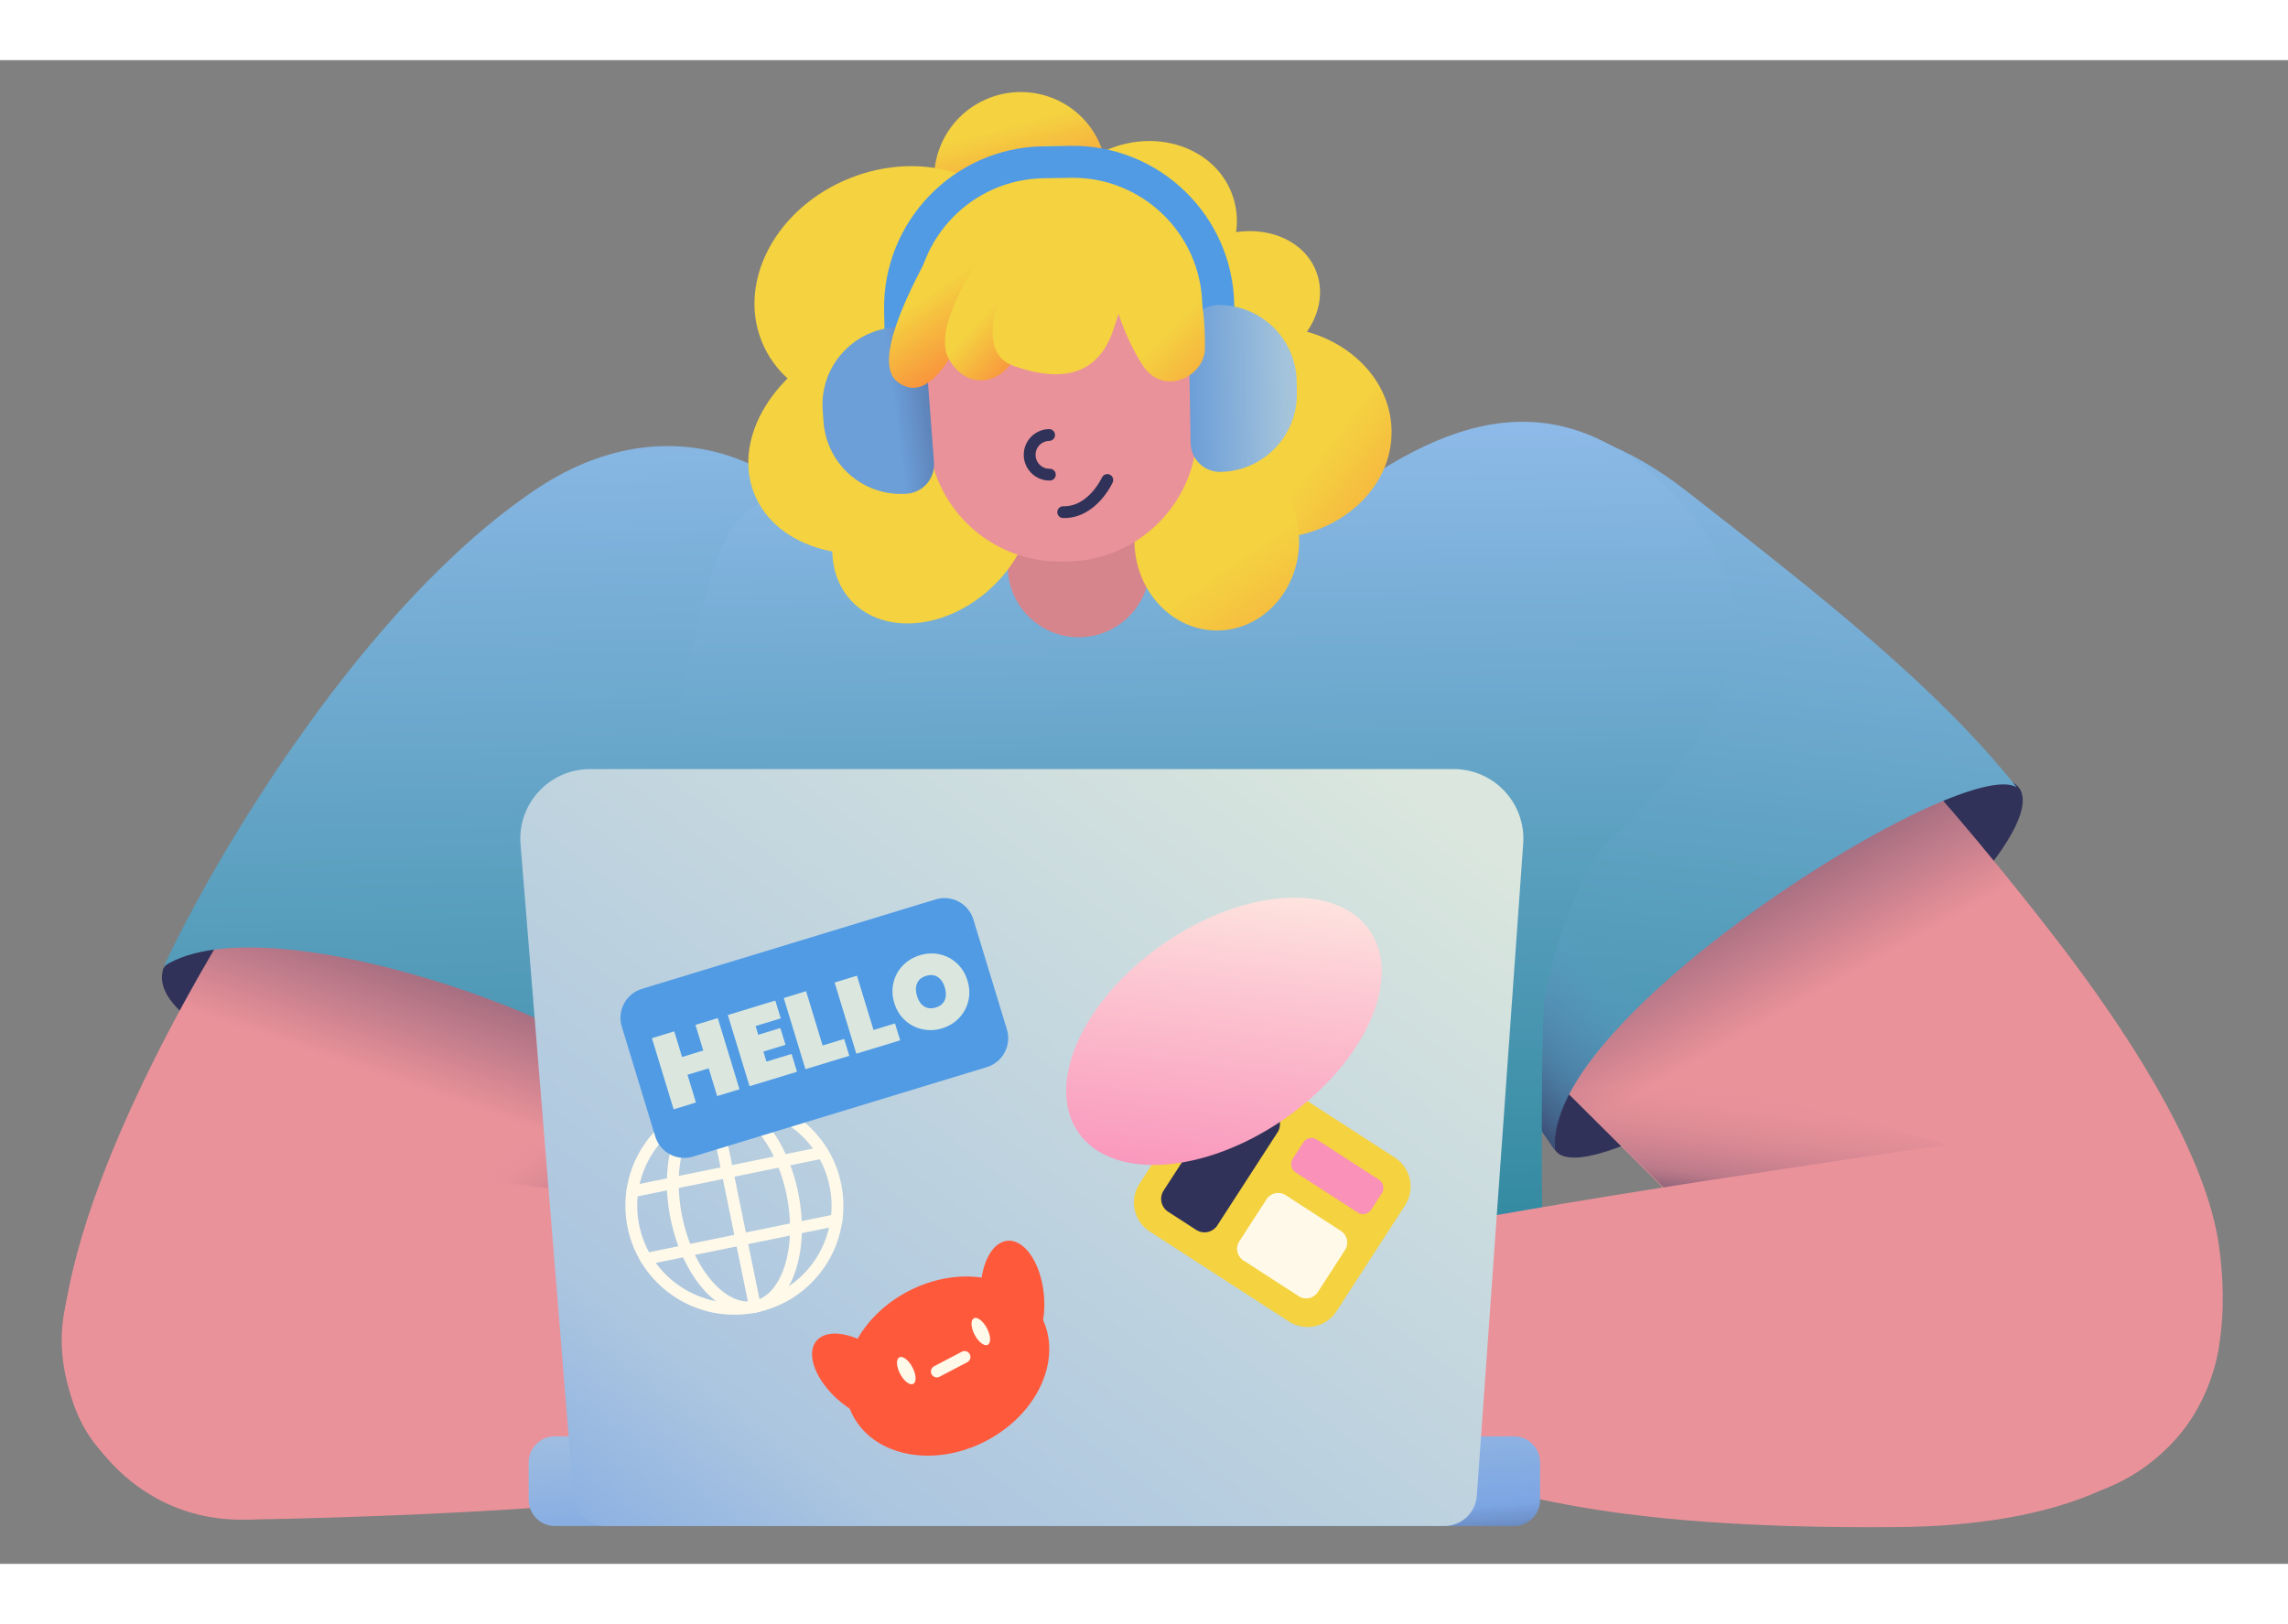 <?xml version="1.0" encoding="UTF-8"?>
<svg xmlns="http://www.w3.org/2000/svg" xmlns:xlink="http://www.w3.org/1999/xlink" width="500px" height="355px" viewBox="0 0 540 355" version="1.1">
<rect x="0" y="0" width="540" height="355" fill="#808080" stroke="none"/>
<defs>
<linearGradient id="linear0" gradientUnits="userSpaceOnUse" x1="1070.964" y1="789.984" x2="357.595" y2="-473.376" gradientTransform="matrix(0.279,0.001,-0.001,0.279,238.817,184.662)">
<stop offset="0.53" style="stop-color:rgb(91.765%,57.255%,60.392%);stop-opacity:1;"/>
<stop offset="0.62" style="stop-color:rgb(55.686%,38.431%,47.451%);stop-opacity:1;"/>
<stop offset="0.69" style="stop-color:rgb(19.216%,19.608%,34.902%);stop-opacity:1;"/>
</linearGradient>
<linearGradient id="linear1" gradientUnits="userSpaceOnUse" x1="578.444" y1="164.213" x2="506.209" y2="723.531" gradientTransform="matrix(0.279,0.001,-0.001,0.279,238.817,184.662)">
<stop offset="0.06" style="stop-color:rgb(91.765%,57.255%,60.392%);stop-opacity:0;"/>
<stop offset="0.2" style="stop-color:rgb(55.686%,38.431%,47.451%);stop-opacity:0.502;"/>
<stop offset="0.27" style="stop-color:rgb(19.216%,19.608%,34.902%);stop-opacity:1;"/>
</linearGradient>
<linearGradient id="linear2" gradientUnits="userSpaceOnUse" x1="520.07" y1="-646.147" x2="388.07" y2="663.256" gradientTransform="matrix(0.279,0.001,-0.001,0.279,241.756,184.282)">
<stop offset="0.14" style="stop-color:rgb(58.039%,74.118%,92.941%);stop-opacity:1;"/>
<stop offset="0.53" style="stop-color:rgb(34.51%,61.961%,74.118%);stop-opacity:1;"/>
<stop offset="0.97" style="stop-color:rgb(10.98%,49.412%,55.686%);stop-opacity:1;"/>
</linearGradient>
<linearGradient id="linear3" gradientUnits="userSpaceOnUse" x1="487.07" y1="91.853" x2="154.764" y2="436.527" gradientTransform="matrix(0.279,0.001,-0.001,0.279,248.459,185.424)">
<stop offset="0.03" style="stop-color:rgb(42.353%,61.961%,84.706%);stop-opacity:0;"/>
<stop offset="0.23" style="stop-color:rgb(30.98%,40.784%,59.608%);stop-opacity:0.502;"/>
<stop offset="0.38" style="stop-color:rgb(19.216%,19.608%,34.902%);stop-opacity:1;"/>
</linearGradient>
<linearGradient id="linear4" gradientUnits="userSpaceOnUse" x1="-75.857" y1="238.272" x2="235.888" y2="-605.604" gradientTransform="matrix(0.279,-0.006,0.006,0.279,81.576,269.742)">
<stop offset="0.4" style="stop-color:rgb(91.765%,57.255%,60.392%);stop-opacity:1;"/>
<stop offset="0.54" style="stop-color:rgb(55.686%,38.431%,47.451%);stop-opacity:1;"/>
<stop offset="0.65" style="stop-color:rgb(19.216%,19.608%,34.902%);stop-opacity:1;"/>
</linearGradient>
<linearGradient id="linear5" gradientUnits="userSpaceOnUse" x1="67.503" y1="-42.415" x2="282.582" y2="256.164" gradientTransform="matrix(0.279,-0.006,0.006,0.279,107.701,264.973)">
<stop offset="0" style="stop-color:rgb(91.765%,57.255%,60.392%);stop-opacity:0;"/>
<stop offset="0.19" style="stop-color:rgb(55.686%,38.431%,47.451%);stop-opacity:0.502;"/>
<stop offset="0.25" style="stop-color:rgb(19.216%,19.608%,34.902%);stop-opacity:1;"/>
</linearGradient>
<linearGradient id="linear6" gradientUnits="userSpaceOnUse" x1="-0.474" y1="-567.711" x2="-0.474" y2="706.081" gradientTransform="matrix(0.279,-0.006,0.006,0.279,126.784,170.79)">
<stop offset="0.14" style="stop-color:rgb(58.039%,74.118%,92.941%);stop-opacity:1;"/>
<stop offset="0.53" style="stop-color:rgb(34.51%,61.961%,74.118%);stop-opacity:1;"/>
<stop offset="0.97" style="stop-color:rgb(10.98%,49.412%,55.686%);stop-opacity:1;"/>
</linearGradient>
<linearGradient id="linear7" gradientUnits="userSpaceOnUse" x1="459.768" y1="-492.33" x2="455.25" y2="605.544" gradientTransform="matrix(0.279,-0.005,0.005,0.279,126.376,170.809)">
<stop offset="0.14" style="stop-color:rgb(58.039%,74.118%,92.941%);stop-opacity:1;"/>
<stop offset="0.53" style="stop-color:rgb(34.51%,61.961%,74.118%);stop-opacity:1;"/>
<stop offset="0.97" style="stop-color:rgb(10.98%,49.412%,55.686%);stop-opacity:1;"/>
</linearGradient>
<filter id="alpha" filterUnits="objectBoundingBox" x="0%" y="0%" width="100%" height="100%">
  <feColorMatrix type="matrix" in="SourceGraphic" values="0 0 0 0 1 0 0 0 0 1 0 0 0 0 1 0 0 0 1 0"/>
</filter>
<mask id="mask0">
  <g filter="url(#alpha)">
<rect x="0" y="0" width="540" height="355" style="fill:rgb(0%,0%,0%);fill-opacity:0.502;stroke:none;"/>
  </g>
</mask>
<clipPath id="clip1">
  <rect x="0" y="0" width="540" height="355"/>
</clipPath>
<g id="surface5" clip-path="url(#clip1)">
<path style=" stroke:none;fill-rule:nonzero;fill:rgb(91.765%,57.255%,60.392%);fill-opacity:1;" d="M 368.531 303.742 C 368.531 319.379 355.855 332.055 340.219 332.055 C 324.582 332.055 311.906 319.379 311.906 303.742 C 311.906 288.105 324.582 275.43 340.219 275.43 C 355.855 275.43 368.531 288.105 368.531 303.742 Z M 368.531 303.742 "/>
</g>
<linearGradient id="linear8" gradientUnits="userSpaceOnUse" x1="40.192" y1="578.864" x2="-20.675" y2="-279.042" gradientTransform="matrix(0.279,0,0,0.279,244.125,335.477)">
<stop offset="0.51" style="stop-color:rgb(19.216%,19.608%,34.902%);stop-opacity:1;"/>
<stop offset="0.57" style="stop-color:rgb(33.725%,42.353%,61.961%);stop-opacity:1;"/>
<stop offset="0.62" style="stop-color:rgb(48.627%,65.098%,89.02%);stop-opacity:1;"/>
<stop offset="0.8" style="stop-color:rgb(67.451%,77.647%,87.843%);stop-opacity:1;"/>
<stop offset="0.98" style="stop-color:rgb(85.882%,90.588%,87.059%);stop-opacity:1;"/>
</linearGradient>
<linearGradient id="linear9" gradientUnits="userSpaceOnUse" x1="-355.225" y1="453.706" x2="385.226" y2="-528.245" gradientTransform="matrix(0.279,0,0,0.279,241.168,256.719)">
<stop offset="0.01" style="stop-color:rgb(48.627%,65.098%,89.02%);stop-opacity:1;"/>
<stop offset="0.21" style="stop-color:rgb(67.451%,77.647%,87.843%);stop-opacity:1;"/>
<stop offset="0.84" style="stop-color:rgb(85.882%,90.588%,87.059%);stop-opacity:1;"/>
</linearGradient>
<linearGradient id="linear10" gradientUnits="userSpaceOnUse" x1="23.174" y1="-186.154" x2="-18.948" y2="183.752" gradientTransform="matrix(0.279,0,0,0.279,288.863,229.282)">
<stop offset="0.01" style="stop-color:rgb(100%,97.647%,91.373%);stop-opacity:1;"/>
<stop offset="0.42" style="stop-color:rgb(98.824%,77.255%,81.961%);stop-opacity:1;"/>
<stop offset="0.89" style="stop-color:rgb(97.647%,56.863%,72.549%);stop-opacity:1;"/>
</linearGradient>
<linearGradient id="linear11" gradientUnits="userSpaceOnUse" x1="34.413" y1="21.414" x2="203.069" y2="154.003" gradientTransform="matrix(0.279,-0.005,0.005,0.279,299.4,87.927)">
<stop offset="0.03" style="stop-color:rgb(95.686%,82.353%,25.098%);stop-opacity:1;"/>
<stop offset="0.68" style="stop-color:rgb(97.647%,58.431%,23.922%);stop-opacity:1;"/>
<stop offset="0.86" style="stop-color:rgb(100%,34.902%,23.137%);stop-opacity:1;"/>
</linearGradient>
<linearGradient id="linear12" gradientUnits="userSpaceOnUse" x1="41.23" y1="-7.829" x2="171.641" y2="189.359" gradientTransform="matrix(0.279,-0.005,0.005,0.279,287.175,113.418)">
<stop offset="0.03" style="stop-color:rgb(95.686%,82.353%,25.098%);stop-opacity:1;"/>
<stop offset="0.68" style="stop-color:rgb(97.647%,58.431%,23.922%);stop-opacity:1;"/>
<stop offset="0.86" style="stop-color:rgb(100%,34.902%,23.137%);stop-opacity:1;"/>
</linearGradient>
<linearGradient id="linear13" gradientUnits="userSpaceOnUse" x1="23.637" y1="75.793" x2="-10.251" y2="-60.533" gradientTransform="matrix(0.279,-0.005,0.005,0.279,240.837,27.796)">
<stop offset="0.29" style="stop-color:rgb(100%,34.902%,23.137%);stop-opacity:1;"/>
<stop offset="0.37" style="stop-color:rgb(97.647%,58.431%,23.922%);stop-opacity:1;"/>
<stop offset="0.88" style="stop-color:rgb(95.686%,82.353%,25.098%);stop-opacity:1;"/>
</linearGradient>
<linearGradient id="linear14" gradientUnits="userSpaceOnUse" x1="132.545" y1="-10.985" x2="-288.552" y2="35.835" gradientTransform="matrix(0.279,-0.005,0.005,0.279,207.19,82.826)">
<stop offset="0.1" style="stop-color:rgb(19.216%,19.608%,34.902%);stop-opacity:1;"/>
<stop offset="0.14" style="stop-color:rgb(30.98%,40.784%,59.608%);stop-opacity:1;"/>
<stop offset="0.28" style="stop-color:rgb(42.353%,61.961%,84.706%);stop-opacity:1;"/>
</linearGradient>
<linearGradient id="linear15" gradientUnits="userSpaceOnUse" x1="-45.376" y1="-0.295" x2="263.24" y2="-0.295" gradientTransform="matrix(0.279,-0.005,0.005,0.279,293.423,77.421)">
<stop offset="0" style="stop-color:rgb(42.353%,61.961%,84.706%);stop-opacity:1;"/>
<stop offset="0.26" style="stop-color:rgb(63.922%,76.471%,85.882%);stop-opacity:1;"/>
<stop offset="0.84" style="stop-color:rgb(85.882%,90.588%,87.059%);stop-opacity:1;"/>
</linearGradient>
<linearGradient id="linear16" gradientUnits="userSpaceOnUse" x1="7.144" y1="3.599" x2="202.433" y2="201.202" gradientTransform="matrix(0.279,-0.005,0.005,0.279,274.727,58.414)">
<stop offset="0.03" style="stop-color:rgb(95.686%,82.353%,25.098%);stop-opacity:1;"/>
<stop offset="0.34" style="stop-color:rgb(97.647%,58.431%,23.922%);stop-opacity:1;"/>
<stop offset="0.44" style="stop-color:rgb(100%,34.902%,23.137%);stop-opacity:1;"/>
</linearGradient>
<linearGradient id="linear17" gradientUnits="userSpaceOnUse" x1="-13.122" y1="-17.23" x2="95.282" y2="146.813" gradientTransform="matrix(0.279,-0.005,0.005,0.279,221.219,59.304)">
<stop offset="0.03" style="stop-color:rgb(95.686%,82.353%,25.098%);stop-opacity:1;"/>
<stop offset="0.34" style="stop-color:rgb(97.647%,58.431%,23.922%);stop-opacity:1;"/>
<stop offset="0.44" style="stop-color:rgb(100%,34.902%,23.137%);stop-opacity:1;"/>
</linearGradient>
<linearGradient id="linear18" gradientUnits="userSpaceOnUse" x1="-7.943" y1="0.934" x2="109.901" y2="110.706" gradientTransform="matrix(0.279,-0.005,0.005,0.279,233.622,58.806)">
<stop offset="0.03" style="stop-color:rgb(95.686%,82.353%,25.098%);stop-opacity:1;"/>
<stop offset="0.33" style="stop-color:rgb(97.647%,58.431%,23.922%);stop-opacity:1;"/>
<stop offset="0.46" style="stop-color:rgb(100%,34.902%,23.137%);stop-opacity:1;"/>
</linearGradient>
</defs>
<g id="surface1">
<path style=" stroke:none;fill-rule:nonzero;fill:rgb(19.216%,19.608%,34.902%);fill-opacity:1;" d="M 476.117 171.316 C 482.969 178.32 461.422 203.184 431.031 226.793 C 400.637 250.402 371.496 264.246 367.027 257.301 C 362.559 250.348 372.52 219.738 402.914 196.129 C 433.305 172.523 470.336 165.406 476.117 171.316 Z M 476.117 171.316 "/>
<path style=" stroke:none;fill-rule:nonzero;fill:url(#linear0);" d="M 513.148 325.957 C 496.965 343.574 470.133 346.031 448.988 324.918 C 448.988 324.918 392.031 265.738 392.031 265.738 C 392.031 265.738 359.395 233.336 359.395 233.336 C 360.281 199.793 416.047 157.668 450.41 165.723 C 464.188 180.453 481.648 202.594 488.535 211.785 C 504.34 232.875 520.863 259.191 523.734 280.105 C 525.672 294.234 525.285 312.75 513.148 325.957 Z M 513.148 325.957 "/>
<path style=" stroke:none;fill-rule:nonzero;fill:url(#linear1);" d="M 473.598 260.512 C 473.598 260.512 397.902 271.371 397.902 271.371 C 397.902 271.371 370.496 244.238 370.496 244.238 C 370.496 244.238 384.711 241.426 404.719 243.398 C 430.965 245.98 473.598 260.512 473.598 260.512 Z M 473.598 260.512 "/>
<path style=" stroke:none;fill-rule:nonzero;fill:url(#linear2);" d="M 317.992 163.773 C 294.934 114.18 342.926 58.75 397.977 101.68 C 430.41 126.977 457.023 147.902 476.004 171.68 C 463.25 163.715 364.094 225.938 366.965 257.047 C 349.391 234.402 342.746 217.012 317.992 163.773 Z M 317.992 163.773 "/>
<path style=" stroke:none;fill-rule:nonzero;fill:url(#linear3);" d="M 351.199 234.242 C 351.199 234.242 336.445 209.426 345.293 203.34 C 354.141 197.258 402.758 198.836 400.07 211.438 C 386.742 222.527 366.695 240.617 366.91 257.309 C 363.16 251.781 351.199 234.242 351.199 234.242 Z M 351.199 234.242 "/>
<path style=" stroke:none;fill-rule:nonzero;fill:rgb(19.216%,19.608%,34.902%);fill-opacity:1;" d="M 156.344 246.637 C 134.426 260.125 31.488 235.988 38.574 214.383 C 46.879 203.176 65.324 186.234 111.543 197.305 C 143.562 204.973 159.754 231.367 156.344 246.637 Z M 156.344 246.637 "/>
<path style=" stroke:none;fill-rule:nonzero;fill:url(#linear4);" d="M 58.359 197.246 C 58.359 197.246 22.355 252.039 15.574 293.707 C 13.945 303.723 14.938 317.316 22.664 326.992 C 36.984 344.93 58 346.918 71.219 342.371 C 93.977 334.543 113.027 302.98 125.031 284.086 C 137.039 265.188 159.422 232.18 159.422 232.18 C 140.199 201.727 86.523 187.609 58.359 197.246 Z M 58.359 197.246 "/>
<path style=" stroke:none;fill-rule:nonzero;fill:url(#linear5);" d="M 67.258 263 C 67.258 263 144.531 273.77 144.531 273.77 C 144.531 273.77 152.504 261.562 152.504 261.562 C 152.504 261.562 142.492 258.355 125.547 256.312 C 105.762 253.934 67.258 263 67.258 263 Z M 67.258 263 "/>
<path style=" stroke:none;fill-rule:nonzero;fill:url(#linear6);" d="M 156.008 246.742 C 151.844 230.695 63.879 197.512 38.672 213.922 C 50.891 187.719 85.914 128.426 126.699 101.191 C 173.59 69.879 220.418 117.68 200.688 159.988 C 181.559 200.992 161.605 239.855 156.008 246.742 Z M 156.008 246.742 "/>
<path style=" stroke:none;fill-rule:nonzero;fill:url(#linear7);" d="M 365.012 331.094 C 354.508 329.887 188.305 334.195 159.137 333.32 C 157.273 317.715 159.75 256.613 157.066 231.207 C 155.273 214.234 152.965 202.855 154.637 189.301 C 156.102 177.441 161.066 144.582 166.855 125.016 C 172.641 105.449 179.254 94.312 212.992 112.172 C 245.918 129.602 295.613 119.211 308.758 109.004 C 333.941 89.449 363.629 70.695 394.887 102.371 C 424.66 132.543 402.453 163.555 379.961 184.055 C 371.121 192.113 364.609 218.621 364.398 222.777 C 363.121 247.73 364.535 316.715 365.012 331.094 Z M 365.012 331.094 "/>
<path style=" stroke:none;fill-rule:nonzero;fill:rgb(91.765%,57.255%,60.392%);fill-opacity:1;" d="M 478.73 254.422 C 463.93 254.961 443.133 258.461 413.188 262.953 C 382.82 267.508 357.098 271.867 334.32 276.047 C 322.984 278.125 312.375 288.527 311.898 302.977 C 311.566 312.98 318.137 326.602 330.93 330.492 C 351.832 336.852 374.738 346.945 447.809 346.32 C 484.023 346.012 514.871 336.027 522.637 308.586 C 529.535 284.207 512.629 253.184 478.73 254.422 Z M 478.73 254.422 "/>
<use xlink:href="#surface5" mask="url(#mask0)"/>
<path style=" stroke:none;fill-rule:nonzero;fill:rgb(91.765%,57.255%,60.392%);fill-opacity:1;" d="M 335.168 275.891 C 324.98 277.645 288.969 284.02 273.285 291.531 C 256.656 299.496 253.402 306.254 256.332 311.766 C 259.246 317.25 270.434 314.371 277.328 311.445 C 284.223 308.52 333.699 293.969 337.703 293.102 C 342.949 291.965 348.801 287.395 348.238 282.211 C 347.77 277.859 343.516 274.449 335.168 275.891 Z M 335.168 275.891 "/>
<path style="fill:none;stroke-width:10;stroke-linecap:round;stroke-linejoin:round;stroke:rgb(19.216%,19.608%,34.902%);stroke-opacity:1;stroke-miterlimit:4;" d="M -64.462 15.301 C -64.462 15.301 -29.626 5.488 -11.132 0.917 C 17.58 -6.199 64.465 -15.299 64.465 -15.299 " transform="matrix(0.279,0,0,0.279,300.412,283.431)"/>
<path style=" stroke:none;fill-rule:nonzero;fill:rgb(91.765%,57.255%,60.392%);fill-opacity:1;" d="M 284.898 303.668 C 274.066 314.5 262.277 326.879 268.09 333.383 C 272.449 338.266 281.902 332.84 286.77 327.977 C 291.633 323.109 298.016 314.605 302.438 310.848 C 311.508 303.133 324.988 301.215 336.551 301.938 C 340.23 302.168 344.68 299.039 344.68 295.211 C 344.68 291.383 341.105 288.586 335.168 288.199 C 320.988 287.277 295.73 292.836 284.898 303.668 Z M 284.898 303.668 "/>
<path style="fill:none;stroke-width:10;stroke-linecap:round;stroke-linejoin:round;stroke:rgb(19.216%,19.608%,34.902%);stroke-opacity:1;stroke-miterlimit:4;" d="M 65.718 -41.352 C 65.718 -41.352 9.117 -32.503 -30.988 4.876 C -48.504 21.204 -65.712 41.347 -65.712 41.347 " transform="matrix(0.279,0,0,0.279,293.558,302.305)"/>
<path style=" stroke:none;fill-rule:nonzero;fill:rgb(91.765%,57.255%,60.392%);fill-opacity:1;" d="M 334.254 292.438 C 327.227 292.699 301.992 295.289 296.621 312.121 C 291.293 328.82 292.348 339.859 297.43 341.219 C 304.309 343.059 308.617 338.328 309.352 329.301 C 310.09 320.273 312.945 316.836 318.34 314.379 C 325.023 311.332 329.395 311.043 335.965 310.316 C 342.539 309.586 344.656 304.668 344.656 300.883 C 344.652 297.566 342.367 292.137 334.254 292.438 Z M 334.254 292.438 "/>
<path style="fill:none;stroke-width:10;stroke-linecap:round;stroke-linejoin:round;stroke:rgb(19.216%,19.608%,34.902%);stroke-opacity:1;stroke-miterlimit:4;" d="M 41.695 -45.769 C 41.695 -45.769 -6.644 -40.065 -31.317 8.288 C -37.412 20.253 -41.689 45.765 -41.689 45.765 " transform="matrix(0.279,0,0,0.279,305.849,308.364)"/>
<path style=" stroke:none;fill-rule:nonzero;fill:rgb(91.765%,57.255%,60.392%);fill-opacity:1;" d="M 338.602 317.938 C 335.625 317.656 327.926 317.016 331.332 325.566 C 334.953 334.648 334.734 340.07 328.711 341.82 C 322.773 343.543 315.816 334.23 313.797 324.477 C 311.121 311.562 315.996 302.242 327.926 301.215 C 331.734 300.887 334.309 300.598 336.824 300.598 C 342.941 300.594 346.941 304.082 346.941 308.773 C 346.941 313.859 343.227 318.375 338.602 317.938 Z M 338.602 317.938 "/>
<path style="fill:none;stroke-width:10;stroke-linecap:round;stroke-linejoin:round;stroke:rgb(19.216%,19.608%,34.902%);stroke-opacity:1;stroke-miterlimit:4;" d="M -26.602 33.878 C -28.979 2.076 -15.825 -30.173 26.867 -33.877 " transform="matrix(0.279,0,0,0.279,320.418,310.681)"/>
<path style="fill:none;stroke-width:10;stroke-linecap:round;stroke-linejoin:round;stroke:rgb(19.216%,19.608%,34.902%);stroke-opacity:1;stroke-miterlimit:4;" d="M -12.289 2.084 C -12.289 2.084 -2.392 -3.815 12.286 -1.565 " transform="matrix(0.279,0,0,0.279,335.168,318.375)"/>
<path style=" stroke:none;fill-rule:nonzero;fill:rgb(91.765%,57.255%,60.392%);fill-opacity:1;" d="M 14.918 297.066 C 19.191 267.121 46.039 257.508 61.156 259.324 C 76.992 261.227 103.605 263.215 129.332 266.285 C 160.887 270.047 191.098 274.832 198.32 275.715 C 211.777 277.359 222.652 290.371 222.285 304.383 C 222.023 314.352 215.664 327.973 199.516 331.453 C 190.422 333.414 158.879 338.914 135.961 340.992 C 116.5 342.762 82.883 344.168 57.609 344.566 C 29.66 345.012 11.766 319.176 14.918 297.066 Z M 14.918 297.066 "/>
<path style=" stroke:none;fill-rule:nonzero;fill:rgb(91.765%,57.255%,60.392%);fill-opacity:1;" d="M 222.258 303.691 C 222.258 319.328 209.582 332.004 193.945 332.004 C 178.309 332.004 165.633 319.328 165.633 303.691 C 165.633 288.055 178.309 275.379 193.945 275.379 C 209.582 275.379 222.258 288.055 222.258 303.691 Z M 222.258 303.691 "/>
<path style=" stroke:none;fill-rule:nonzero;fill:rgb(91.765%,57.255%,60.392%);fill-opacity:1;" d="M 182.711 279.66 C 188.395 278.629 209.027 277.332 222.949 275.441 C 236.137 273.648 241.285 276.785 241.809 282.52 C 242.332 288.254 236.559 293.621 222.309 295.898 C 205.18 298.637 185.875 296.277 182.738 295.82 C 179.199 295.305 173.934 294.824 173.934 287.551 C 173.934 281.07 179.598 280.227 182.711 279.66 Z M 182.711 279.66 "/>
<path style=" stroke:none;fill-rule:nonzero;fill:rgb(91.765%,57.255%,60.392%);fill-opacity:1;" d="M 182.711 279.66 C 188.934 278.582 221.945 278.375 242.039 301.285 C 257.285 318.668 253.848 329.77 244.598 330.59 C 234.754 331.461 227.617 309.25 214.371 303.285 C 204.027 298.633 188.656 296.859 182.738 295.82 C 176.816 294.785 173.605 291.992 173.773 287.219 C 173.945 282.445 176.488 280.738 182.711 279.66 Z M 182.711 279.66 "/>
<path style="fill:none;stroke-width:10;stroke-linecap:round;stroke-linejoin:round;stroke:rgb(19.216%,19.608%,34.902%);stroke-opacity:1;stroke-miterlimit:4;" d="M 86.96 22.756 C 86.96 22.756 45.191 -0.267 -10.109 -13.882 C -38.822 -20.956 -86.965 -22.759 -86.965 -22.759 " transform="matrix(0.279,0,-0,0.279,208.426,285.903)"/>
<path style=" stroke:none;fill-rule:nonzero;fill:rgb(91.765%,57.255%,60.392%);fill-opacity:1;" d="M 182.738 282.859 C 182.738 282.859 224.172 287.82 246.613 306.699 C 258.82 316.969 267.129 329.961 263.484 335.949 C 259.836 341.938 250.488 343.926 239.168 329.668 C 227.844 315.41 191.477 298.512 182.738 295.82 C 182.738 295.82 182.738 282.859 182.738 282.859 Z M 182.738 282.859 "/>
<path style="fill:none;stroke-width:10;stroke-linecap:round;stroke-linejoin:round;stroke:rgb(19.216%,19.608%,34.902%);stroke-opacity:1;stroke-miterlimit:4;" d="M -60.532 -30.509 C -60.532 -30.509 16.995 -6.424 60.525 30.508 " transform="matrix(0.279,0,-0,0.279,229.7,298.174)"/>
<path style=" stroke:none;fill-rule:nonzero;fill:rgb(91.765%,57.255%,60.392%);fill-opacity:1;" d="M 182.738 292.637 C 186.289 293.223 212.52 296.363 231.738 314.234 C 245.531 327.062 250.484 337.75 241.469 342.625 C 232.66 347.391 224.738 332.762 219.652 327.586 C 207.07 314.781 186.762 308.609 182.734 307.652 C 178.711 306.699 171.551 304.844 172.215 298.633 C 172.875 292.426 179.184 292.047 182.738 292.637 Z M 182.738 292.637 "/>
<path style="fill:none;stroke-width:10;stroke-linecap:round;stroke-linejoin:round;stroke:rgb(19.216%,19.608%,34.902%);stroke-opacity:1;stroke-miterlimit:4;" d="M -74.141 -67.8 C -74.141 -67.8 -30.541 -59.874 23.404 -11.969 C 57.96 18.742 75.503 48.168 74.05 67.808 " transform="matrix(0.279,0,-0,0.279,225.198,317.579)"/>
<path style=" stroke:none;fill-rule:nonzero;fill:rgb(91.765%,57.255%,60.392%);fill-opacity:1;" d="M 179.598 322.617 C 182.711 322.461 189.992 323.883 195.395 331.73 C 200.934 339.773 203.562 346.34 210.918 345.504 C 218.277 344.664 221.387 335.375 211.57 320.375 C 201.754 305.371 191.539 305.559 182.738 306.969 C 173.934 308.383 171.422 312.02 171.945 316.363 C 172.496 320.918 176.488 322.777 179.598 322.617 Z M 179.598 322.617 "/>
<path style="fill:none;stroke-width:10;stroke-linecap:round;stroke-linejoin:round;stroke:rgb(19.216%,19.608%,34.902%);stroke-opacity:1;stroke-miterlimit:4;" d="M 38.065 26.12 C 2.936 -27.559 -28.922 -27.028 -38.064 -25.797 " transform="matrix(0.279,0,-0,0.279,201.105,313.639)"/>
<path style="fill:none;stroke-width:10;stroke-linecap:round;stroke-linejoin:round;stroke:rgb(19.216%,19.608%,34.902%);stroke-opacity:1;stroke-miterlimit:4;" d="M 11.232 2.632 C 11.232 2.632 -0.035 -4.679 -11.233 -2.065 " transform="matrix(0.279,0,-0,0.279,182.736,323.194)"/>
<path style=" stroke:none;fill-rule:nonzero;fill:url(#linear8);" d="M 357.305 346.066 C 357.305 346.066 130.945 346.066 130.945 346.066 C 127.535 346.066 124.77 343.301 124.77 339.891 C 124.77 339.891 124.77 331.062 124.77 331.062 C 124.77 327.652 127.535 324.887 130.945 324.887 C 130.945 324.887 357.305 324.887 357.305 324.887 C 360.715 324.887 363.48 327.652 363.48 331.062 C 363.48 331.062 363.48 339.891 363.48 339.891 C 363.48 343.301 360.715 346.066 357.305 346.066 Z M 357.305 346.066 "/>
<path style=" stroke:none;fill-rule:nonzero;fill:url(#linear9);" d="M 340.891 346.066 C 340.891 346.066 143.008 346.066 143.008 346.066 C 139.008 346.066 135.68 342.996 135.355 339.008 C 135.355 339.008 122.855 185.148 122.855 185.148 C 122.078 175.57 129.637 167.371 139.246 167.371 C 139.246 167.371 343.09 167.371 343.09 167.371 C 352.633 167.371 360.172 175.465 359.496 184.98 C 359.496 184.98 348.551 338.934 348.551 338.934 C 348.266 342.953 344.918 346.066 340.891 346.066 Z M 340.891 346.066 "/>
<path style="fill:none;stroke-width:10;stroke-linecap:round;stroke-linejoin:round;stroke:rgb(100%,97.647%,91.373%);stroke-opacity:1;stroke-miterlimit:4;" d="M 85.444 -17.42 C 95.061 29.773 64.615 75.819 17.423 85.451 C -29.77 95.068 -75.83 64.608 -85.448 17.416 C -95.065 -29.777 -64.605 -75.823 -17.426 -85.441 C 29.766 -95.072 75.826 -64.612 85.444 -17.42 Z M 85.444 -17.42 " transform="matrix(0.279,0,0,0.279,173.327,270.454)"/>
<path style="fill:none;stroke-width:10;stroke-linecap:round;stroke-linejoin:round;stroke:rgb(100%,97.647%,91.373%);stroke-opacity:1;stroke-miterlimit:4;" d="M 49.085 -10.011 C 58.702 37.182 44.528 79.915 17.423 85.451 C -9.682 90.972 -39.471 57.199 -49.089 10.007 C -58.706 -37.186 -44.531 -79.919 -17.426 -85.441 C 9.693 -90.976 39.467 -57.203 49.085 -10.011 Z M 49.085 -10.011 " transform="matrix(0.279,0,0,0.279,173.327,270.454)"/>
<path style="fill:none;stroke-width:10;stroke-linecap:round;stroke-linejoin:round;stroke:rgb(100%,97.647%,91.373%);stroke-opacity:1;stroke-miterlimit:4;" d="M -80.484 16.408 C -80.484 16.408 80.482 -16.414 80.482 -16.414 " transform="matrix(0.279,0,0,0.279,171.713,262.493)"/>
<path style="fill:none;stroke-width:10;stroke-linecap:round;stroke-linejoin:round;stroke:rgb(100%,97.647%,91.373%);stroke-opacity:1;stroke-miterlimit:4;" d="M -17.426 -85.441 C -17.426 -85.441 17.423 85.451 17.423 85.451 " transform="matrix(0.279,0,0,0.279,173.327,270.454)"/>
<path style="fill:none;stroke-width:10;stroke-linecap:round;stroke-linejoin:round;stroke:rgb(100%,97.647%,91.373%);stroke-opacity:1;stroke-miterlimit:4;" d="M -80.554 16.422 C -80.554 16.422 80.553 -16.428 80.553 -16.428 " transform="matrix(0.279,0,0,0.279,174.94,278.415)"/>
<path style=" stroke:none;fill-rule:nonzero;fill:rgb(31.765%,60.784%,89.804%);fill-opacity:1;" d="M 232.887 237.734 C 232.887 237.734 163.566 258.855 163.566 258.855 C 159.793 260.004 155.801 257.875 154.652 254.102 C 154.652 254.102 146.75 228.164 146.75 228.164 C 145.602 224.391 147.727 220.398 151.504 219.25 C 151.504 219.25 220.824 198.133 220.824 198.133 C 224.598 196.98 228.59 199.109 229.738 202.883 C 229.738 202.883 237.641 228.82 237.641 228.82 C 238.789 232.594 236.664 236.586 232.887 237.734 Z M 232.887 237.734 "/>
<path style=" stroke:none;fill-rule:nonzero;fill:rgb(85.882%,90.588%,87.059%);fill-opacity:1;" d="M 169.41 226.156 C 169.41 226.156 174.527 242.961 174.527 242.961 C 174.527 242.961 169.258 244.566 169.258 244.566 C 169.258 244.566 167.266 238.016 167.266 238.016 C 167.266 238.016 162.258 239.539 162.258 239.539 C 162.258 239.539 164.25 246.09 164.25 246.09 C 164.25 246.09 158.984 247.695 158.984 247.695 C 158.984 247.695 153.863 230.891 153.863 230.891 C 153.863 230.891 159.133 229.289 159.133 229.289 C 159.133 229.289 160.977 235.34 160.977 235.34 C 160.977 235.34 165.984 233.812 165.984 233.812 C 165.984 233.812 164.141 227.762 164.141 227.762 C 164.141 227.762 169.41 226.156 169.41 226.156 Z M 178.332 228.031 C 178.332 228.031 178.961 230.094 178.961 230.094 C 178.961 230.094 184.18 228.504 184.18 228.504 C 184.18 228.504 185.391 232.465 185.391 232.465 C 185.391 232.465 180.168 234.059 180.168 234.059 C 180.168 234.059 180.891 236.43 180.891 236.43 C 180.891 236.43 186.824 234.621 186.824 234.621 C 186.824 234.621 188.102 238.824 188.102 238.824 C 188.102 238.824 176.902 242.238 176.902 242.238 C 176.902 242.238 171.781 225.434 171.781 225.434 C 171.781 225.434 182.984 222.02 182.984 222.02 C 182.984 222.02 184.266 226.223 184.266 226.223 C 184.266 226.223 178.332 228.031 178.332 228.031 Z M 194.152 232.625 C 194.152 232.625 199.23 231.078 199.23 231.078 C 199.23 231.078 200.445 235.062 200.445 235.062 C 200.445 235.062 190.098 238.215 190.098 238.215 C 190.098 238.215 184.977 221.414 184.977 221.414 C 184.977 221.414 190.246 219.809 190.246 219.809 C 190.246 219.809 194.152 232.625 194.152 232.625 Z M 206.16 228.965 C 206.16 228.965 211.238 227.418 211.238 227.418 C 211.238 227.418 212.453 231.406 212.453 231.406 C 212.453 231.406 202.105 234.559 202.105 234.559 C 202.105 234.559 196.988 217.754 196.988 217.754 C 196.988 217.754 202.254 216.148 202.254 216.148 C 202.254 216.148 206.16 228.965 206.16 228.965 Z M 217.656 228.781 C 216.109 228.441 214.75 227.734 213.574 226.656 C 212.398 225.578 211.559 224.219 211.059 222.57 C 210.559 220.926 210.496 219.328 210.871 217.781 C 211.246 216.23 211.98 214.887 213.078 213.746 C 214.176 212.609 215.516 211.801 217.098 211.316 C 218.68 210.836 220.238 210.762 221.777 211.098 C 223.312 211.434 224.664 212.141 225.832 213.223 C 227 214.301 227.836 215.664 228.336 217.309 C 228.836 218.953 228.906 220.551 228.539 222.098 C 228.172 223.645 227.438 224.992 226.344 226.137 C 225.25 227.281 223.918 228.094 222.352 228.57 C 220.77 229.055 219.207 229.125 217.656 228.781 Z M 222.969 221.914 C 223.336 221.066 223.344 220.074 222.996 218.934 C 222.645 217.781 222.082 216.953 221.309 216.453 C 220.531 215.953 219.625 215.863 218.578 216.184 C 217.52 216.504 216.809 217.09 216.441 217.938 C 216.078 218.781 216.07 219.781 216.422 220.938 C 216.77 222.078 217.332 222.895 218.105 223.395 C 218.879 223.895 219.797 223.98 220.855 223.66 C 221.902 223.34 222.605 222.758 222.969 221.914 Z M 222.969 221.914 "/>
<path style=" stroke:none;fill-rule:nonzero;fill:rgb(95.686%,82.353%,25.098%);fill-opacity:1;" d="M 304.188 297.785 C 304.188 297.785 271.328 276.523 271.328 276.523 C 267.559 274.086 266.48 269.051 268.918 265.285 C 268.918 265.285 285.121 240.246 285.121 240.246 C 287.559 236.477 292.59 235.398 296.359 237.836 C 296.359 237.836 329.219 259.098 329.219 259.098 C 332.988 261.535 334.066 266.57 331.629 270.34 C 331.629 270.34 315.43 295.375 315.43 295.375 C 312.988 299.145 307.957 300.223 304.188 297.785 Z M 304.188 297.785 "/>
<path style=" stroke:none;fill-rule:nonzero;fill:rgb(19.216%,19.608%,34.902%);fill-opacity:1;" d="M 282.316 276.156 C 282.316 276.156 275.699 271.875 275.699 271.875 C 274.023 270.793 273.543 268.555 274.625 266.879 C 274.625 266.879 288.832 244.926 288.832 244.926 C 289.914 243.25 292.152 242.77 293.828 243.855 C 293.828 243.855 300.445 248.137 300.445 248.137 C 302.121 249.223 302.602 251.457 301.516 253.133 C 301.516 253.133 287.312 275.086 287.312 275.086 C 286.227 276.762 283.992 277.242 282.316 276.156 Z M 282.316 276.156 "/>
<path style=" stroke:none;fill-rule:nonzero;fill:rgb(100%,97.647%,91.373%);fill-opacity:1;" d="M 306.531 291.824 C 306.531 291.824 293.441 283.355 293.441 283.355 C 291.941 282.383 291.508 280.379 292.48 278.879 C 292.48 278.879 298.934 268.902 298.934 268.902 C 299.906 267.402 301.91 266.973 303.414 267.941 C 303.414 267.941 316.504 276.414 316.504 276.414 C 318.004 277.387 318.434 279.391 317.465 280.891 C 317.465 280.891 311.012 290.867 311.012 290.867 C 310.039 292.367 308.035 292.797 306.531 291.824 Z M 306.531 291.824 "/>
<path style=" stroke:none;fill-rule:nonzero;fill:rgb(97.647%,56.863%,72.549%);fill-opacity:1;" d="M 320.441 272.062 C 320.441 272.062 305.766 262.57 305.766 262.57 C 304.703 261.883 304.398 260.461 305.086 259.395 C 305.086 259.395 307.605 255.504 307.605 255.504 C 308.293 254.441 309.715 254.137 310.777 254.824 C 310.777 254.824 325.453 264.316 325.453 264.316 C 326.516 265.008 326.82 266.43 326.133 267.492 C 326.133 267.492 323.617 271.383 323.617 271.383 C 322.926 272.449 321.504 272.754 320.441 272.062 Z M 320.441 272.062 "/>
<path style=" stroke:none;fill-rule:nonzero;fill:url(#linear10);" d="M 323.23 205.418 C 331.145 216.816 322.176 236.742 303.195 249.922 C 284.215 263.102 262.41 264.543 254.496 253.145 C 246.582 241.746 255.551 221.824 274.531 208.645 C 293.512 195.465 315.312 194.02 323.23 205.418 Z M 323.23 205.418 "/>
<path style=" stroke:none;fill-rule:nonzero;fill:rgb(100%,34.902%,23.137%);fill-opacity:1;" d="M 237.801 278.723 C 234.758 278.98 232.426 282.539 231.68 287.41 C 226.227 286.633 220.059 287.648 214.289 290.672 C 209.012 293.441 204.93 297.438 202.391 301.867 C 198.297 300.125 194.484 300.188 192.676 302.383 C 190.051 305.562 192.633 312.027 198.441 316.816 C 199.133 317.387 199.84 317.906 200.551 318.375 C 200.762 318.922 201.004 319.457 201.281 319.98 C 206.387 329.723 220.492 332.395 232.785 325.949 C 244.742 319.68 250.578 307.098 246.191 297.453 C 246.484 295.676 246.57 293.715 246.395 291.672 C 245.758 284.172 241.91 278.371 237.801 278.723 Z M 237.801 278.723 "/>
<path style=" stroke:none;fill-rule:nonzero;fill:rgb(100%,97.647%,91.373%);fill-opacity:1;" d="M 215.355 308.613 C 216.262 310.34 216.344 312.082 215.539 312.508 C 214.73 312.93 213.344 311.871 212.438 310.141 C 211.531 308.41 211.449 306.668 212.254 306.246 C 213.062 305.824 214.449 306.883 215.355 308.613 Z M 215.355 308.613 "/>
<path style=" stroke:none;fill-rule:nonzero;fill:rgb(100%,97.647%,91.373%);fill-opacity:1;" d="M 232.941 299.391 C 233.848 301.117 233.93 302.863 233.125 303.285 C 232.32 303.707 230.934 302.648 230.027 300.918 C 229.121 299.191 229.039 297.445 229.844 297.023 C 230.648 296.602 232.035 297.66 232.941 299.391 Z M 232.941 299.391 "/>
<path style="fill:none;stroke-width:10;stroke-linecap:round;stroke-linejoin:round;stroke:rgb(100%,97.647%,91.373%);stroke-opacity:1;stroke-miterlimit:4;" d="M -11.734 6.149 C -11.734 6.149 11.736 -6.152 11.736 -6.152 " transform="matrix(0.279,0,0,0.279,224.377,307.871)"/>
<path style=" stroke:none;fill-rule:nonzero;fill:rgb(83.922%,52.157%,54.902%);fill-opacity:1;" d="M 270.43 108.277 C 270.859 112.426 271.293 117.996 271.293 117.996 C 272.129 127.426 264.996 135.68 255.543 136.215 C 246.039 136.754 237.996 129.277 237.836 119.762 C 237.836 119.762 237.742 114.254 237.668 109.902 C 237.547 102.602 242.988 94.324 252.953 94.156 C 264.18 93.965 269.734 101.488 270.43 108.277 Z M 270.43 108.277 "/>
<path style=" stroke:none;fill-rule:nonzero;fill:url(#linear11);" d="M 270.367 88.418 C 270.133 74.602 282.941 63.184 298.977 62.914 C 315.012 62.645 328.199 73.621 328.434 87.438 C 328.668 101.25 315.855 112.668 299.82 112.941 C 283.789 113.211 270.602 102.23 270.367 88.418 Z M 270.367 88.418 "/>
<path style=" stroke:none;fill-rule:nonzero;fill:url(#linear12);" d="M 267.738 113.746 C 267.543 102.023 276.082 92.371 286.816 92.188 C 297.551 92.008 306.414 101.363 306.609 113.09 C 306.809 124.816 298.266 134.469 287.535 134.648 C 276.801 134.832 267.938 125.473 267.738 113.746 Z M 267.738 113.746 "/>
<path style=" stroke:none;fill-rule:nonzero;fill:rgb(95.686%,82.353%,25.098%);fill-opacity:1;" d="M 274.188 64.285 C 270.883 56.016 276.355 46.055 286.406 42.039 C 296.461 38.023 307.289 41.473 310.59 49.742 C 313.895 58.016 308.426 67.973 298.371 71.992 C 288.32 76.008 277.492 72.559 274.188 64.285 Z M 274.188 64.285 "/>
<path style=" stroke:none;fill-rule:nonzero;fill:url(#linear13);" d="M 221.91 35.359 C 217.762 24.973 222.871 13.168 233.324 8.992 C 243.777 4.816 255.617 9.852 259.766 20.234 C 263.914 30.617 258.801 42.422 248.348 46.598 C 237.895 50.773 226.059 45.742 221.91 35.359 Z M 221.91 35.359 "/>
<path style=" stroke:none;fill-rule:nonzero;fill:rgb(95.686%,82.353%,25.098%);fill-opacity:1;" d="M 179.754 66.344 C 174.016 51.98 183.34 34.754 200.578 27.867 C 217.816 20.98 236.441 27.039 242.18 41.406 C 247.918 55.77 238.598 72.996 221.355 79.883 C 204.117 86.77 185.492 80.711 179.754 66.344 Z M 179.754 66.344 "/>
<path style=" stroke:none;fill-rule:nonzero;fill:rgb(95.686%,82.353%,25.098%);fill-opacity:1;" d="M 248.125 48.219 C 243.977 37.832 250.129 25.613 261.867 20.926 C 273.605 16.234 286.484 20.852 290.633 31.234 C 294.781 41.621 288.629 53.84 276.891 58.531 C 265.152 63.219 252.273 58.602 248.125 48.219 Z M 248.125 48.219 "/>
<path style=" stroke:none;fill-rule:nonzero;fill:rgb(95.686%,82.353%,25.098%);fill-opacity:1;" d="M 225.535 49.246 C 221.387 38.863 227.539 26.645 239.277 21.953 C 251.016 17.266 263.895 21.883 268.043 32.266 C 272.191 42.648 266.039 54.867 254.301 59.559 C 242.562 64.246 229.684 59.633 225.535 49.246 Z M 225.535 49.246 "/>
<path style=" stroke:none;fill-rule:nonzero;fill:rgb(95.686%,82.353%,25.098%);fill-opacity:1;" d="M 178.004 102.344 C 172.738 89.164 182.789 72.766 200.449 65.707 C 218.109 58.652 236.691 63.617 241.957 76.793 C 247.223 89.969 237.172 106.371 219.512 113.426 C 201.852 120.484 183.27 115.52 178.004 102.344 Z M 178.004 102.344 "/>
<path style=" stroke:none;fill-rule:nonzero;fill:rgb(95.686%,82.353%,25.098%);fill-opacity:1;" d="M 200.93 127.652 C 193.258 119.457 195.633 104.762 206.242 94.832 C 216.848 84.906 231.664 83.504 239.34 91.699 C 247.012 99.898 244.633 114.594 234.027 124.52 C 223.422 134.449 208.605 135.852 200.93 127.652 Z M 200.93 127.652 "/>
<path style=" stroke:none;fill-rule:nonzero;fill:rgb(91.765%,57.255%,60.392%);fill-opacity:1;" d="M 219.02 87.812 C 219.02 87.812 218.742 71.281 218.742 71.281 C 218.535 58.938 228.371 48.758 240.715 48.551 C 240.715 48.551 259.523 48.234 259.523 48.234 C 271.867 48.023 282.043 57.863 282.25 70.207 C 282.25 70.207 282.531 86.742 282.531 86.742 C 282.82 103.91 269.141 118.059 251.973 118.352 C 251.973 118.352 250.633 118.375 250.633 118.375 C 233.465 118.664 219.312 104.98 219.02 87.812 Z M 219.02 87.812 "/>
<path style="fill:none;stroke-width:10;stroke-linecap:round;stroke-linejoin:round;stroke:rgb(19.216%,19.608%,34.902%);stroke-opacity:1;stroke-miterlimit:4;" d="M 18.878 -13.254 C 18.878 -13.254 5.872 14.279 -18.913 13.287 " transform="matrix(0.279,-0.005,0.005,0.279,256.14,102.909)"/>
<path style="fill:none;stroke-width:10;stroke-linecap:round;stroke-linejoin:round;stroke:rgb(19.216%,19.608%,34.902%);stroke-opacity:1;stroke-miterlimit:4;" d="M 8.389 16.776 C -0.881 16.774 -8.387 9.265 -8.384 -0.004 C -8.396 -9.274 -0.873 -16.78 8.382 -16.778 " transform="matrix(0.279,-0.005,0.005,0.279,245.354,93.219)"/>
<path style=" stroke:none;fill-rule:nonzero;fill:rgb(31.765%,60.784%,89.804%);fill-opacity:1;" d="M 288.387 87.055 C 286.305 87.09 284.586 85.43 284.551 83.348 C 284.551 83.348 283.754 57.824 283.754 57.824 C 283.469 40.969 269.527 27.488 252.676 27.773 C 252.676 27.773 246.25 27.883 246.25 27.883 C 229.398 28.168 215.918 42.109 216.203 58.965 C 216.203 58.965 216.77 85.246 216.77 85.246 C 216.805 87.328 215.145 89.047 213.062 89.082 C 210.98 89.117 209.262 87.457 209.227 85.371 C 209.227 85.371 208.66 59.09 208.66 59.09 C 208.305 38.078 225.109 20.695 246.121 20.34 C 246.121 20.34 252.547 20.23 252.547 20.23 C 273.559 19.875 290.941 36.684 291.297 57.695 C 291.297 57.695 292.094 83.219 292.094 83.219 C 292.129 85.301 290.469 87.02 288.387 87.055 Z M 288.387 87.055 "/>
<path style=" stroke:none;fill-rule:nonzero;fill:url(#linear14);" d="M 214.043 102.363 C 217.863 102.07 220.727 98.738 220.434 94.918 C 220.434 94.918 218.508 69.484 218.508 69.484 C 218.219 65.664 214.887 62.801 211.062 63.09 C 200.965 63.855 193.402 72.66 194.168 82.758 C 194.168 82.758 194.371 85.465 194.371 85.465 C 195.137 95.562 203.945 103.125 214.043 102.363 Z M 214.043 102.363 "/>
<path style=" stroke:none;fill-rule:nonzero;fill:url(#linear15);" d="M 288.059 97.207 C 284.227 97.27 281.066 94.219 281.004 90.387 C 281.004 90.387 280.57 64.883 280.57 64.883 C 280.508 61.051 283.562 57.891 287.391 57.828 C 297.516 57.656 305.863 65.727 306.035 75.852 C 306.035 75.852 306.082 78.562 306.082 78.562 C 306.25 88.688 298.184 97.035 288.059 97.207 Z M 288.059 97.207 "/>
<path style=" stroke:none;fill-rule:nonzero;fill:url(#linear16);" d="M 262.828 46.824 C 260.371 52.98 265.75 66.098 269.73 72.098 C 274.684 79.562 284.406 74.633 284.391 67.992 C 284.371 61.316 284.141 56.234 280.82 47.539 C 277.582 39.07 265.398 40.391 262.828 46.824 Z M 262.828 46.824 "/>
<path style=" stroke:none;fill-rule:nonzero;fill:url(#linear17);" d="M 232.547 49.848 C 230.797 57.066 228.75 62.492 225.43 68.262 C 221.859 74.469 217.312 79.938 211.926 76.051 C 205.66 71.527 214.906 54 218.941 46.375 C 223.984 36.836 234.359 42.371 232.547 49.848 Z M 232.547 49.848 "/>
<path style=" stroke:none;fill-rule:nonzero;fill:url(#linear18);" d="M 244.105 51.691 C 243.023 58.535 241.602 67.797 238.203 72.145 C 234.91 76.359 228.363 77.488 224.254 71.113 C 220.066 64.621 227.543 52.758 231.328 46.156 C 235.262 39.293 245.836 40.746 244.105 51.691 Z M 244.105 51.691 "/>
<path style=" stroke:none;fill-rule:nonzero;fill:rgb(95.686%,82.353%,25.098%);fill-opacity:1;" d="M 263.781 60.527 C 262.426 64.332 259.902 79.473 239.324 72.227 C 233.16 70.059 232.641 63.078 237.703 51.203 C 242.074 40.949 251.98 39.848 258.312 42.363 C 264.719 44.906 267.176 50.973 263.781 60.527 Z M 263.781 60.527 "/>
</g>
</svg>
